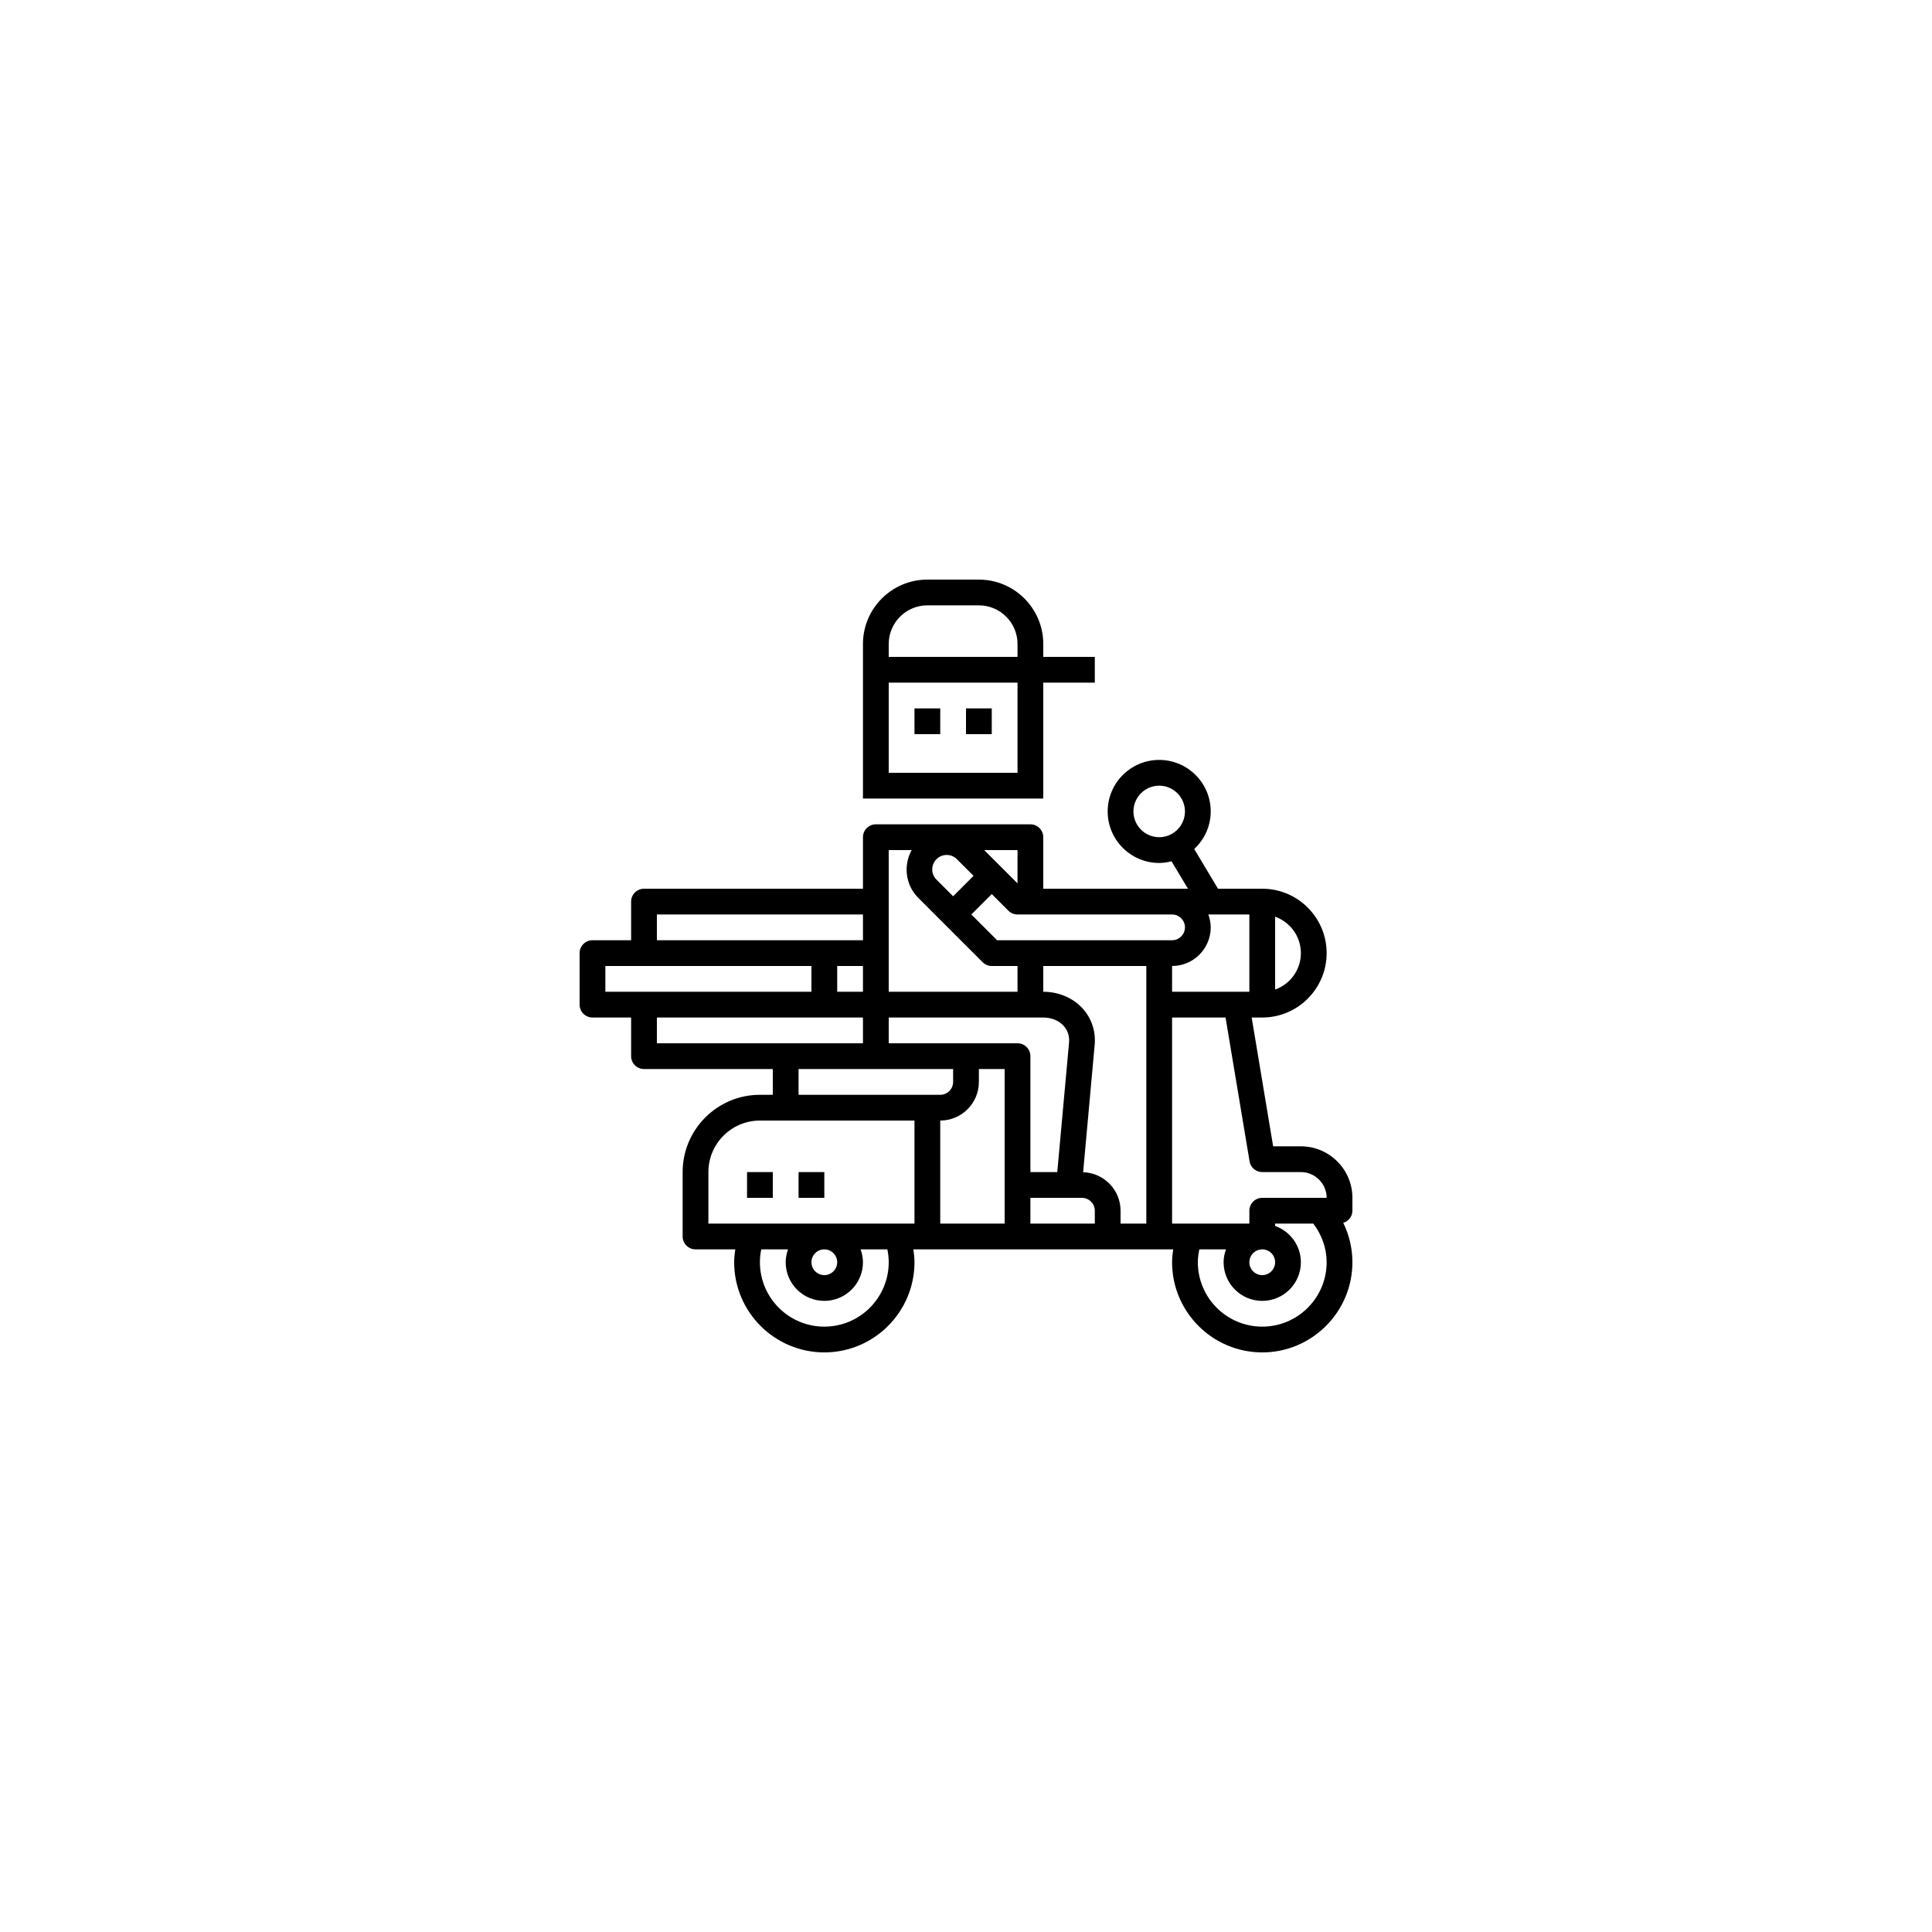 <svg xmlns="http://www.w3.org/2000/svg" xmlns:xlink="http://www.w3.org/1999/xlink" width="500" zoomAndPan="magnify" viewBox="0 0 375 375" height="500" preserveAspectRatio="xMidYMid meet" version="1.0"><defs><clipPath id="id1"><path d="M 167 112.5 L 213 112.5 L 213 155 L 167 155 Z M 167 112.5 " clip-rule="nonzero"/></clipPath><clipPath id="id2"><path d="M 112.5 147 L 262.5 147 L 262.5 262.5 L 112.5 262.5 Z M 112.5 147 " clip-rule="nonzero"/></clipPath></defs><g clip-path="url(#id1)"><path fill="#000000" d="M 197.5 127.5 L 172.5 127.5 L 172.5 125 C 172.5 120.859 175.859 117.5 180 117.5 L 190 117.5 C 194.141 117.5 197.5 120.859 197.5 125 Z M 197.5 150 L 172.5 150 L 172.5 132.5 L 197.5 132.5 Z M 190 112.5 L 180 112.5 C 173.105 112.5 167.5 118.105 167.5 125 L 167.5 155 L 202.5 155 L 202.5 132.5 L 212.5 132.5 L 212.5 127.5 L 202.5 127.5 L 202.5 125 C 202.5 118.105 196.895 112.5 190 112.5 " fill-opacity="1" fill-rule="nonzero"/></g><path fill="#000000" d="M 192.5 137.5 L 187.5 137.5 L 187.5 142.5 L 192.5 142.5 L 192.5 137.5 " fill-opacity="1" fill-rule="nonzero"/><path fill="#000000" d="M 182.5 137.5 L 177.5 137.5 L 177.5 142.5 L 182.5 142.5 L 182.5 137.5 " fill-opacity="1" fill-rule="nonzero"/><g clip-path="url(#id2)"><path fill="#000000" d="M 245 232.5 C 243.621 232.5 242.5 233.621 242.5 235 L 242.5 237.5 L 227.5 237.5 L 227.5 197.5 L 237.879 197.5 L 242.539 225.41 C 242.734 226.621 243.777 227.5 245 227.5 L 252.5 227.5 C 255.254 227.5 257.5 229.746 257.5 232.5 Z M 242.5 245 C 242.5 243.621 243.621 242.5 245 242.5 C 246.375 242.5 247.5 243.621 247.5 245 C 247.5 246.375 246.375 247.5 245 247.5 C 243.621 247.5 242.5 246.375 242.5 245 Z M 245 257.5 C 238.105 257.5 232.5 251.895 232.5 245 C 232.5 244.168 232.617 243.328 232.793 242.5 L 237.957 242.5 C 237.684 243.281 237.5 244.121 237.5 245 C 237.5 249.141 240.859 252.5 245 252.5 C 249.141 252.5 252.5 249.141 252.5 245 C 252.5 241.746 250.398 238.992 247.5 237.957 L 247.5 237.5 L 254.91 237.5 C 256.562 239.668 257.5 242.273 257.5 245 C 257.5 251.895 251.895 257.5 245 257.5 Z M 222.5 237.5 L 217.5 237.5 L 217.5 235 C 217.5 230.945 214.258 227.645 210.234 227.527 L 212.488 202.676 C 212.684 200.039 211.816 197.547 210.066 195.664 C 208.191 193.652 205.438 192.5 202.5 192.5 L 202.5 187.5 L 222.5 187.5 Z M 212.5 237.5 L 200 237.5 L 200 232.5 L 210 232.5 C 211.375 232.5 212.5 233.621 212.5 235 Z M 197.5 202.5 L 172.5 202.5 L 172.5 197.5 L 202.5 197.5 C 204.051 197.5 205.477 198.066 206.406 199.07 C 207.215 199.93 207.598 201.062 207.508 202.273 L 205.215 227.5 L 200 227.5 L 200 205 C 200 203.621 198.875 202.5 197.5 202.5 Z M 195 237.5 L 182.5 237.5 L 182.5 217.5 C 186.641 217.5 190 214.141 190 210 L 190 207.5 L 195 207.5 Z M 177.5 237.5 L 137.5 237.5 L 137.5 227.5 C 137.5 221.98 141.98 217.5 147.5 217.5 L 177.5 217.5 Z M 157.5 245 C 157.5 243.621 158.621 242.5 160 242.5 C 161.375 242.5 162.5 243.621 162.5 245 C 162.5 246.375 161.375 247.5 160 247.5 C 158.621 247.5 157.5 246.375 157.5 245 Z M 160 257.5 C 153.105 257.5 147.5 251.895 147.5 245 C 147.5 244.168 147.586 243.328 147.762 242.5 L 152.957 242.5 C 152.684 243.281 152.5 244.121 152.5 245 C 152.5 249.141 155.859 252.5 160 252.5 C 164.141 252.5 167.5 249.141 167.5 245 C 167.5 244.121 167.312 243.281 167.039 242.5 L 172.234 242.5 C 172.41 243.328 172.5 244.168 172.5 245 C 172.5 251.895 166.895 257.5 160 257.5 Z M 127.5 202.5 L 127.5 197.5 L 167.5 197.5 L 167.5 202.5 Z M 117.5 192.5 L 117.5 187.5 L 157.5 187.5 L 157.5 192.5 Z M 127.5 177.5 L 167.5 177.5 L 167.5 182.5 L 127.5 182.5 Z M 167.5 192.5 L 162.5 192.5 L 162.5 187.5 L 167.5 187.5 Z M 185 207.5 L 185 210 C 185 211.375 183.875 212.5 182.5 212.5 L 155 212.5 L 155 207.5 Z M 172.5 165 L 176.953 165 C 175.32 167.957 175.723 171.758 178.23 174.266 L 190.73 186.766 C 191.199 187.234 191.836 187.5 192.5 187.5 L 197.5 187.5 L 197.5 192.5 L 172.5 192.5 Z M 181.777 166.766 C 182.305 166.238 183.008 165.945 183.75 165.945 C 184.5 165.945 185.203 166.238 185.73 166.766 L 188.965 170 L 185 173.965 L 181.766 170.73 C 181.238 170.203 180.945 169.5 180.945 168.75 C 180.945 168.008 181.238 167.305 181.777 166.766 Z M 197.5 165 L 197.5 171.465 L 191.035 165 Z M 227.5 177.5 C 228.875 177.5 230 178.621 230 180 C 230 181.375 228.875 182.5 227.5 182.5 L 193.535 182.5 L 188.535 177.5 L 192.5 173.535 L 195.73 176.766 C 196.199 177.234 196.836 177.5 197.5 177.5 Z M 235 180 C 235 179.121 234.812 178.289 234.539 177.5 L 242.5 177.5 L 242.5 192.5 L 227.5 192.5 L 227.5 187.5 C 231.641 187.5 235 184.141 235 180 Z M 225 162.5 C 222.246 162.5 220 160.254 220 157.5 C 220 154.746 222.246 152.5 225 152.5 C 227.754 152.5 230 154.746 230 157.5 C 230 160.254 227.754 162.5 225 162.5 Z M 247.5 177.93 C 250.41 178.965 252.5 181.738 252.5 185 C 252.5 188.262 250.41 191.035 247.5 192.07 Z M 252.5 222.5 L 247.117 222.5 L 242.949 197.5 L 245 197.5 C 251.895 197.5 257.5 191.895 257.5 185 C 257.5 178.105 251.895 172.5 245 172.5 L 236.414 172.5 L 231.797 164.793 C 233.75 162.969 235 160.391 235 157.5 C 235 151.98 230.516 147.5 225 147.5 C 219.48 147.5 215 151.98 215 157.5 C 215 163.016 219.48 167.5 225 167.5 C 225.828 167.5 226.621 167.371 227.391 167.176 L 230.586 172.5 L 202.5 172.5 L 202.5 162.5 C 202.5 161.121 201.375 160 200 160 L 170 160 C 168.621 160 167.5 161.121 167.5 162.5 L 167.5 172.5 L 125 172.5 C 123.621 172.5 122.5 173.621 122.5 175 L 122.5 182.5 L 115 182.5 C 113.621 182.5 112.5 183.621 112.5 185 L 112.5 195 C 112.5 196.375 113.621 197.5 115 197.5 L 122.5 197.5 L 122.5 205 C 122.5 206.375 123.621 207.5 125 207.5 L 150 207.5 L 150 212.5 L 147.5 212.5 C 139.227 212.5 132.5 219.227 132.5 227.5 L 132.5 240 C 132.5 241.375 133.621 242.5 135 242.5 L 142.715 242.5 C 142.598 243.328 142.5 244.16 142.5 245 C 142.5 254.648 150.352 262.5 160 262.5 C 169.648 262.5 177.5 254.648 177.5 245 C 177.5 244.16 177.402 243.328 177.285 242.5 L 227.715 242.5 C 227.598 243.328 227.5 244.16 227.5 245 C 227.5 254.648 235.352 262.5 245 262.5 C 254.648 262.5 262.5 254.648 262.5 245 C 262.5 242.324 261.883 239.715 260.723 237.352 C 261.746 237.039 262.5 236.121 262.5 235 L 262.5 232.5 C 262.5 226.98 258.016 222.5 252.5 222.5 " fill-opacity="1" fill-rule="nonzero"/></g><path fill="#000000" d="M 145 232.5 L 150 232.5 L 150 227.5 L 145 227.5 L 145 232.5 " fill-opacity="1" fill-rule="nonzero"/><path fill="#000000" d="M 160 227.5 L 155 227.5 L 155 232.5 L 160 232.5 L 160 227.5 " fill-opacity="1" fill-rule="nonzero"/></svg>